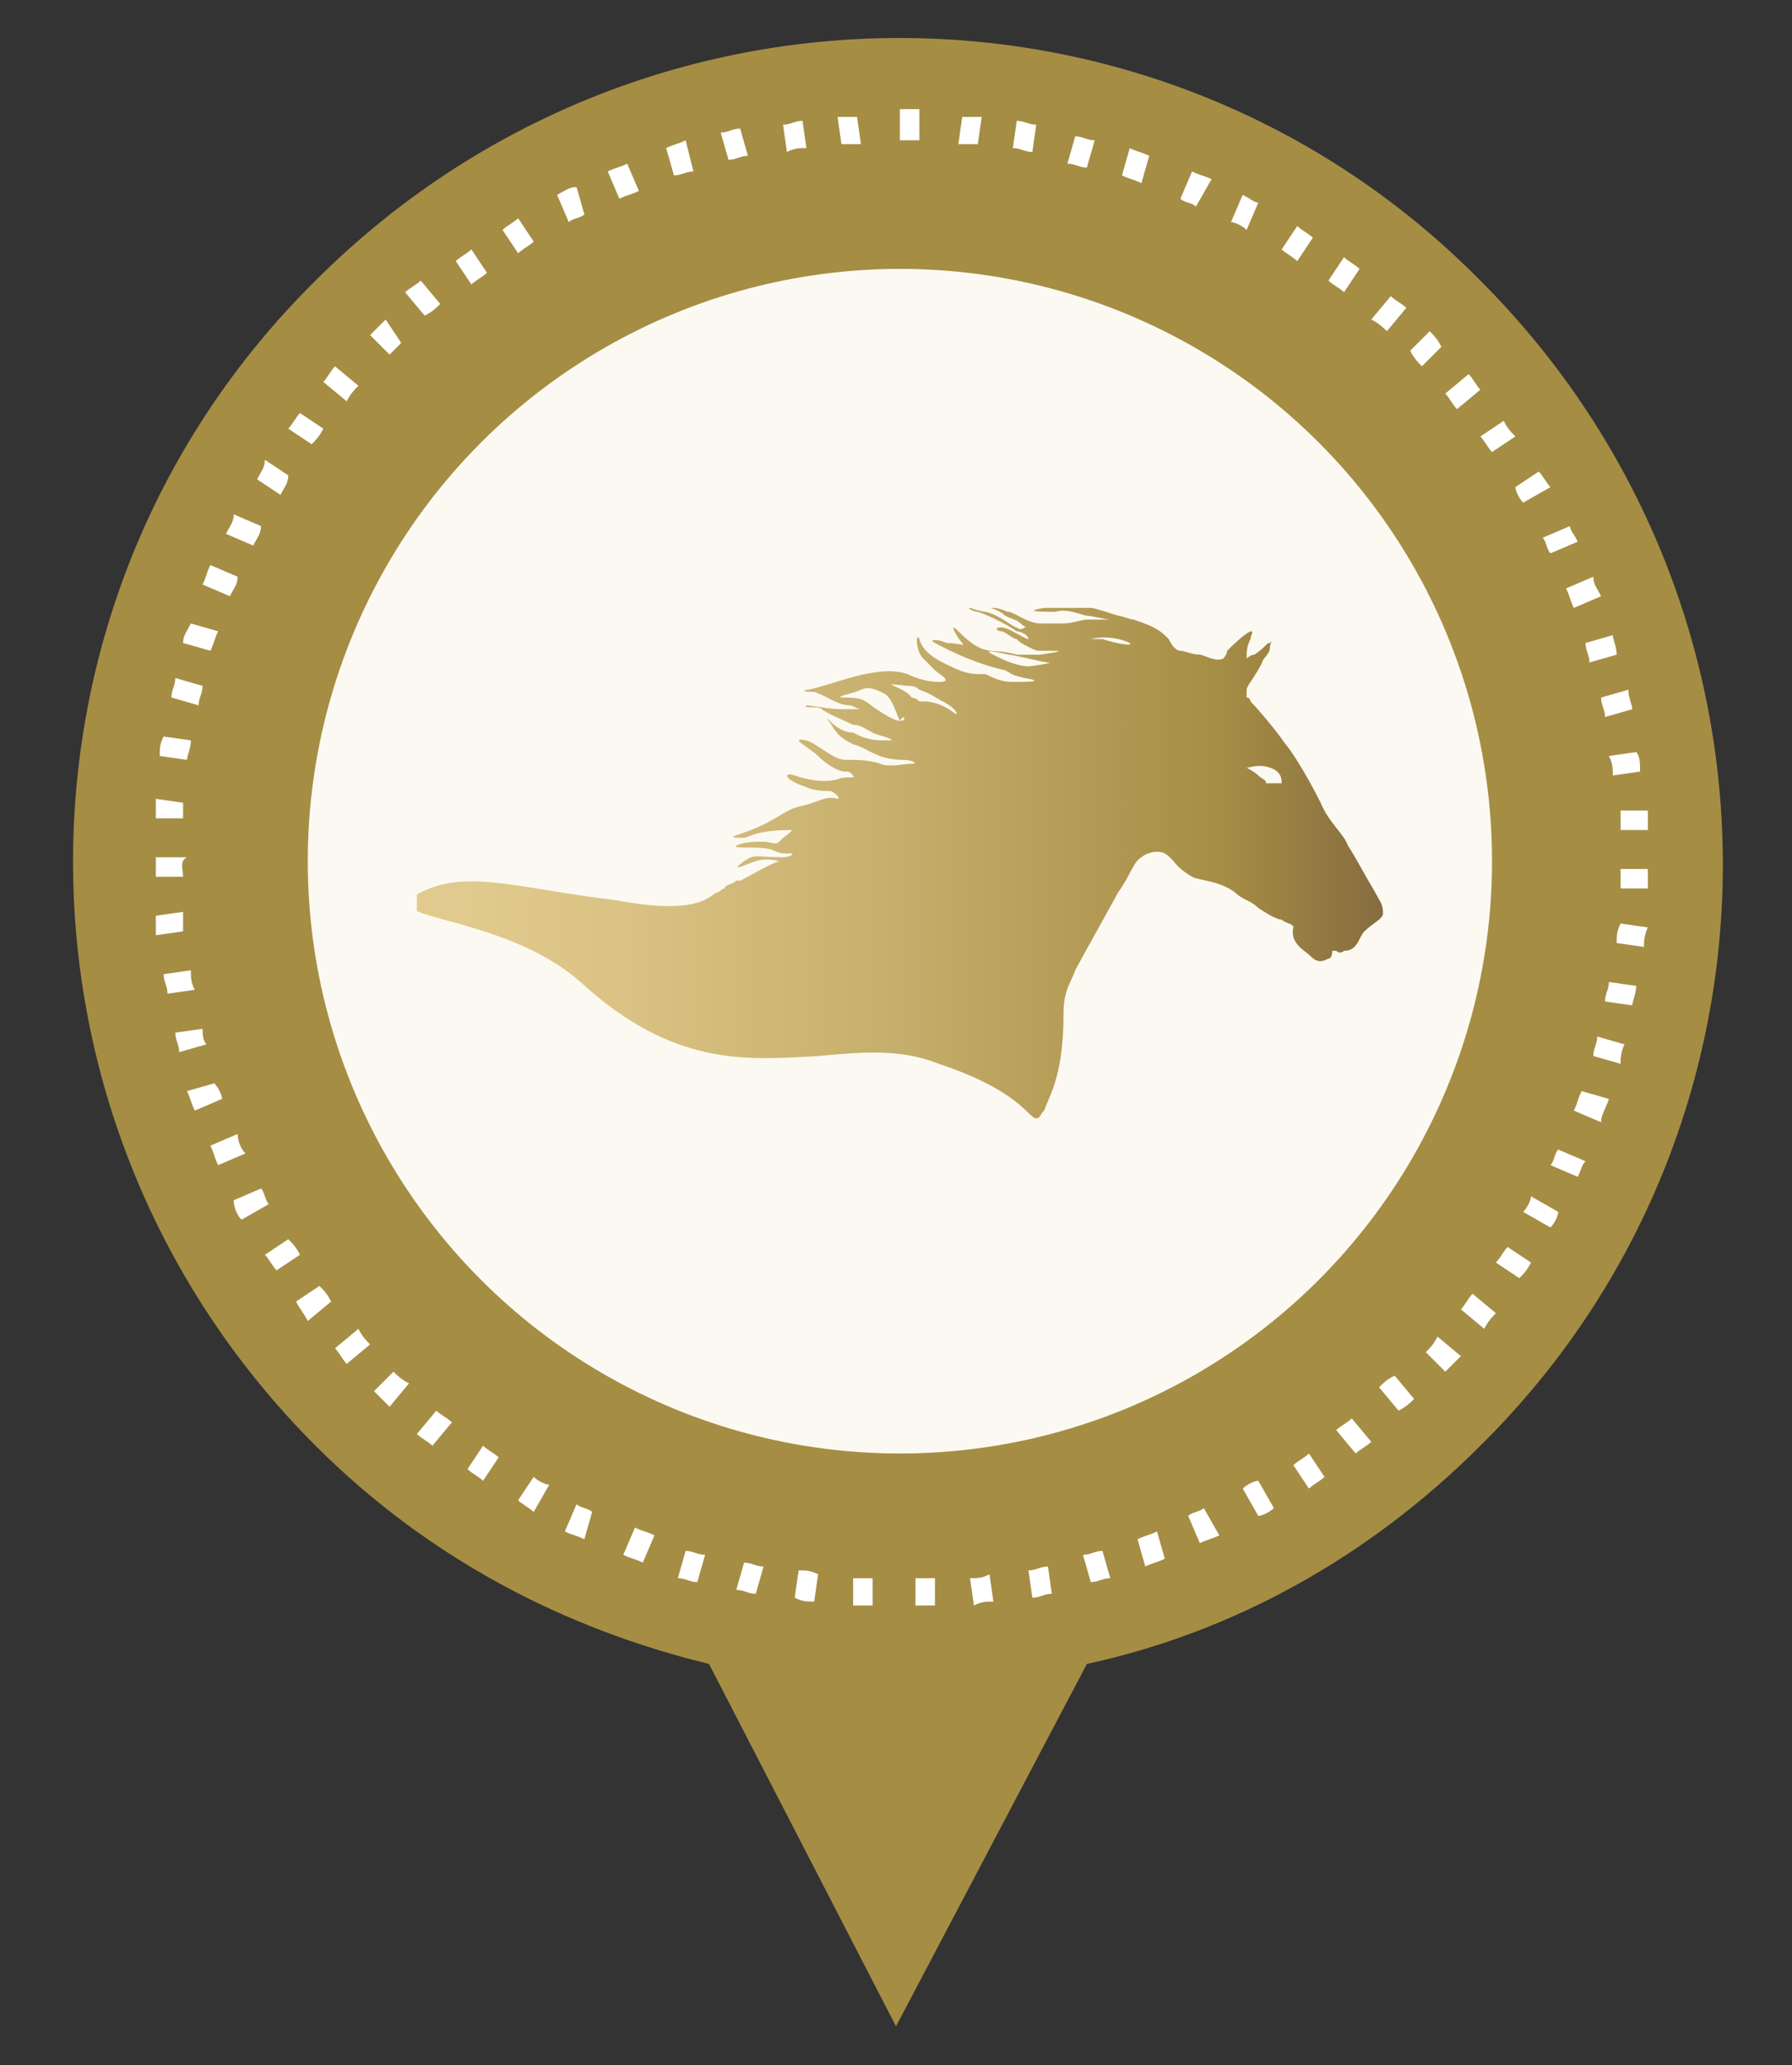 <?xml version="1.0" encoding="utf-8"?>
<!-- Generator: Adobe Illustrator 25.3.1, SVG Export Plug-In . SVG Version: 6.00 Build 0)  -->
<svg version="1.1" id="Isolation_Mode" xmlns="http://www.w3.org/2000/svg" xmlns:xlink="http://www.w3.org/1999/xlink" x="0px"
	 y="0px" viewBox="0 0 46 53" style="enable-background:new 0 0 46 53;" xml:space="preserve">
<rect x="0" y="0" width="46" height="53" fill="#333333" stroke="none"/>
<style type="text/css">
	.st0{fill:#A58D44;}
	.st1{fill:#FFFFFF;}
	.st2{fill:#FBF9F1;}
	.st3{clip-path:url(#SVGID_2_);fill:url(#SVGID_3_);}
</style>
<g>
	<path class="st0" d="M18.2,42.7C14.5,41.8,11,40,8.1,37.1c-8.3-8.3-8.3-21.7,0-29.9c8.3-8.3,21.7-8.3,29.9,0
		c8.3,8.3,8.3,21.7,0,29.9c-2.9,2.9-6.4,4.8-10.1,5.6L23,52L18.2,42.7z"/>
	<g>
		<path class="st1" d="M36.3,35.9c-0.1,0.1-0.2,0.2-0.4,0.3l-0.5-0.6c0.1-0.1,0.2-0.2,0.4-0.3L36.3,35.9z M37.1,35.2l-0.5-0.5
			c0.1-0.1,0.2-0.2,0.3-0.4l0.6,0.5C37.3,35,37.2,35.1,37.1,35.2z M35.2,37c-0.1,0.1-0.3,0.2-0.4,0.3l-0.5-0.6
			c0.1-0.1,0.3-0.2,0.4-0.3L35.2,37z M38.1,34.1l-0.6-0.5c0.1-0.1,0.2-0.3,0.3-0.4l0.6,0.5C38.3,33.8,38.2,33.9,38.1,34.1z M34,37.9
			c-0.1,0.1-0.3,0.2-0.4,0.3l-0.4-0.6c0.1-0.1,0.3-0.2,0.4-0.3L34,37.9z M39,32.8l-0.6-0.4c0.1-0.1,0.2-0.3,0.3-0.4l0.6,0.4
			C39.2,32.6,39.1,32.7,39,32.8z M32.7,38.7c-0.1,0.1-0.3,0.2-0.4,0.2l-0.4-0.7c0.1-0.1,0.3-0.2,0.4-0.2L32.7,38.7z M39.8,31.5
			l-0.7-0.4c0.1-0.1,0.2-0.3,0.2-0.4l0.7,0.4C40,31.2,39.9,31.4,39.8,31.5z M31.3,39.4c-0.2,0.1-0.3,0.1-0.5,0.2l-0.3-0.7
			c0.1-0.1,0.3-0.1,0.4-0.2L31.3,39.4z M40.5,30.2l-0.7-0.3c0.1-0.1,0.1-0.3,0.2-0.4l0.7,0.3C40.6,29.9,40.6,30,40.5,30.2z M29.9,40
			c-0.2,0.1-0.3,0.1-0.5,0.2l-0.2-0.7c0.2-0.1,0.3-0.1,0.5-0.2L29.9,40z M41.1,28.8l-0.7-0.3c0.1-0.2,0.1-0.3,0.2-0.5l0.7,0.2
			C41.2,28.5,41.1,28.6,41.1,28.8z M28.5,40.5c-0.2,0-0.3,0.1-0.5,0.1l-0.2-0.7c0.2,0,0.3-0.1,0.5-0.1L28.5,40.5z M41.6,27.3
			l-0.7-0.2c0-0.2,0.1-0.3,0.1-0.5l0.7,0.2C41.6,27,41.6,27.2,41.6,27.3z M27,40.9c-0.2,0-0.3,0.1-0.5,0.1l-0.1-0.7
			c0.2,0,0.3-0.1,0.5-0.1L27,40.9z M41.9,25.8l-0.7-0.1c0-0.2,0.1-0.3,0.1-0.5l0.7,0.1C42,25.5,41.9,25.7,41.9,25.8z M25.5,41.1
			c-0.2,0-0.3,0-0.5,0.1l-0.1-0.7c0.2,0,0.3,0,0.5-0.1L25.5,41.1z M42.2,24.3l-0.7-0.1c0-0.2,0-0.3,0.1-0.5l0.7,0.1
			C42.2,24,42.2,24.2,42.2,24.3z M24,41.2c-0.2,0-0.3,0-0.5,0v-0.7c0.2,0,0.3,0,0.5,0V41.2z M42.3,22.8h-0.7c0-0.2,0-0.3,0-0.5h0.7
			C42.3,22.5,42.3,22.6,42.3,22.8z M22.4,41.2c-0.2,0-0.3,0-0.5,0v-0.7c0.2,0,0.3,0,0.5,0V41.2z M42.3,21.3h-0.7c0-0.2,0-0.3,0-0.5
			h0.7C42.3,20.9,42.3,21.1,42.3,21.3z M20.9,41.1c-0.2,0-0.3,0-0.5-0.1l0.1-0.7c0.2,0,0.3,0,0.5,0.1L20.9,41.1z M42.1,19.8
			l-0.7,0.1c0-0.2,0-0.3-0.1-0.5l0.7-0.1C42.1,19.4,42.1,19.6,42.1,19.8z M19.4,40.9c-0.2,0-0.3-0.1-0.5-0.1l0.2-0.7
			c0.2,0,0.3,0.1,0.5,0.1L19.4,40.9z M41.9,18.2l-0.7,0.2c0-0.2-0.1-0.3-0.1-0.5l0.7-0.2C41.8,17.9,41.9,18.1,41.9,18.2z M17.9,40.6
			c-0.2,0-0.3-0.1-0.5-0.1l0.2-0.7c0.2,0,0.3,0.1,0.5,0.1L17.9,40.6z M41.5,16.8L40.8,17c0-0.2-0.1-0.3-0.1-0.5l0.7-0.2
			C41.4,16.4,41.5,16.6,41.5,16.8z M16.5,40.1C16.3,40,16.2,40,16,39.9l0.3-0.7c0.2,0.1,0.3,0.1,0.5,0.2L16.5,40.1z M41.1,15.3
			l-0.7,0.3c-0.1-0.2-0.1-0.3-0.2-0.5l0.7-0.3C40.9,15,41,15.1,41.1,15.3z M15,39.5c-0.2-0.1-0.3-0.1-0.5-0.2l0.3-0.7
			c0.1,0.1,0.3,0.1,0.4,0.2L15,39.5z M40.5,13.9l-0.7,0.3c-0.1-0.1-0.1-0.3-0.2-0.4l0.7-0.3C40.3,13.6,40.4,13.7,40.5,13.9z
			 M13.7,38.8c-0.1-0.1-0.3-0.2-0.4-0.3l0.4-0.6c0.1,0.1,0.3,0.2,0.4,0.2L13.7,38.8z M39.8,12.5l-0.7,0.4c-0.1-0.1-0.2-0.3-0.2-0.4
			l0.6-0.4C39.6,12.2,39.7,12.4,39.8,12.5z M12.4,38c-0.1-0.1-0.3-0.2-0.4-0.3l0.4-0.6c0.1,0.1,0.3,0.2,0.4,0.3L12.4,38z M38.9,11.2
			l-0.6,0.4c-0.1-0.1-0.2-0.3-0.3-0.4l0.6-0.4C38.7,11,38.8,11.1,38.9,11.2z M11.1,37.1c-0.1-0.1-0.3-0.2-0.4-0.3l0.5-0.6
			c0.1,0.1,0.3,0.2,0.4,0.3L11.1,37.1z M38,10l-0.6,0.5c-0.1-0.1-0.2-0.3-0.3-0.4l0.6-0.5C37.8,9.7,37.9,9.9,38,10z M10,36.1
			c-0.1-0.1-0.2-0.2-0.4-0.4l0.5-0.5c0.1,0.1,0.2,0.2,0.4,0.3L10,36.1z M37,8.9l-0.5,0.5c-0.1-0.1-0.2-0.2-0.3-0.4l0.5-0.5
			C36.8,8.6,36.9,8.7,37,8.9z M35.6,8.5c-0.1-0.1-0.2-0.2-0.4-0.3l0.5-0.6c0.1,0.1,0.3,0.2,0.4,0.3L35.6,8.5z M9.5,34.5L8.9,35
			c-0.1-0.1-0.2-0.3-0.3-0.4l0.6-0.5C9.3,34.3,9.4,34.4,9.5,34.5z M34.5,7.5c-0.1-0.1-0.3-0.2-0.4-0.3l0.4-0.6
			c0.1,0.1,0.3,0.2,0.4,0.3L34.5,7.5z M8.5,33.4l-0.6,0.5c-0.1-0.2-0.2-0.3-0.3-0.5L8.2,33C8.3,33.1,8.4,33.2,8.5,33.4z M33.3,6.7
			c-0.1-0.1-0.3-0.2-0.4-0.3l0.4-0.6c0.1,0.1,0.3,0.2,0.4,0.3L33.3,6.7z M7.7,32.2l-0.6,0.4c-0.1-0.1-0.2-0.3-0.3-0.4l0.6-0.4
			C7.5,31.9,7.6,32,7.7,32.2z M32,5.9c-0.1-0.1-0.3-0.2-0.4-0.2L31.9,5c0.2,0.1,0.3,0.2,0.4,0.2L32,5.9z M6.9,30.9l-0.7,0.4
			C6.1,31.2,6,31,6,30.8l0.7-0.3C6.8,30.6,6.8,30.8,6.9,30.9z M30.7,5.3c-0.1-0.1-0.3-0.1-0.4-0.2l0.3-0.7c0.2,0.1,0.3,0.1,0.5,0.2
			L30.7,5.3z M6.3,29.6l-0.7,0.3c-0.1-0.2-0.1-0.3-0.2-0.5l0.7-0.3C6.1,29.3,6.2,29.5,6.3,29.6z M29.3,4.7c-0.2-0.1-0.3-0.1-0.5-0.2
			L29,3.8c0.2,0.1,0.3,0.1,0.5,0.2L29.3,4.7z M5.7,28.2L5,28.5c-0.1-0.2-0.1-0.3-0.2-0.5l0.7-0.2C5.6,27.9,5.7,28.1,5.7,28.2z
			 M27.9,4.3c-0.2,0-0.3-0.1-0.5-0.1l0.2-0.7c0.2,0,0.3,0.1,0.5,0.1L27.9,4.3z M5.3,26.8L4.6,27c0-0.2-0.1-0.3-0.1-0.5l0.7-0.1
			C5.2,26.5,5.2,26.7,5.3,26.8z M26.5,3.9c-0.2,0-0.3-0.1-0.5-0.1l0.1-0.7c0.2,0,0.3,0.1,0.5,0.1L26.5,3.9z M5,25.4l-0.7,0.1
			c0-0.2-0.1-0.3-0.1-0.5l0.7-0.1C4.9,25.1,4.9,25.2,5,25.4z M25.1,3.7c-0.2,0-0.3,0-0.5,0L24.7,3c0.2,0,0.3,0,0.5,0L25.1,3.7z
			 M4.7,23.9L4,24c0-0.2,0-0.3,0-0.5l0.7-0.1C4.7,23.6,4.7,23.8,4.7,23.9z M23.6,3.6c-0.2,0-0.3,0-0.5,0V2.8c0.2,0,0.3,0,0.5,0V3.6z
			 M4.7,22.5H4c0-0.2,0-0.3,0-0.5h0.8C4.6,22.1,4.7,22.3,4.7,22.5z M22.1,3.7c-0.2,0-0.3,0-0.5,0L21.5,3c0.2,0,0.3,0,0.5,0L22.1,3.7
			z M4.7,21H4c0-0.2,0-0.3,0-0.5l0.7,0.1C4.7,20.7,4.7,20.8,4.7,21z M20.7,3.8c-0.2,0-0.3,0-0.5,0.1l-0.1-0.7c0.2,0,0.3-0.1,0.5-0.1
			L20.7,3.8z M4.8,19.5l-0.7-0.1c0-0.2,0-0.3,0.1-0.5L4.9,19C4.9,19.2,4.8,19.4,4.8,19.5z M19.2,4c-0.2,0-0.3,0.1-0.5,0.1l-0.2-0.7
			c0.2,0,0.3-0.1,0.5-0.1L19.2,4z M5.1,18.1l-0.7-0.2c0-0.2,0.1-0.3,0.1-0.5l0.7,0.2C5.2,17.8,5.1,17.9,5.1,18.1z M17.8,4.4
			c-0.2,0-0.3,0.1-0.5,0.1l-0.2-0.7c0.2-0.1,0.3-0.1,0.5-0.2L17.8,4.4z M5.4,16.7l-0.7-0.2c0-0.2,0.1-0.3,0.2-0.5l0.7,0.2
			C5.5,16.4,5.5,16.5,5.4,16.7z M16.4,4.9C16.2,5,16.1,5,15.9,5.1l-0.3-0.7c0.2-0.1,0.3-0.1,0.5-0.2L16.4,4.9z M5.9,15.3L5.2,15
			c0.1-0.2,0.1-0.3,0.2-0.5l0.7,0.3C6.1,15,6,15.1,5.9,15.3z M15,5.5c-0.1,0.1-0.3,0.1-0.4,0.2L14.3,5c0.2-0.1,0.3-0.2,0.5-0.2
			L15,5.5z M6.5,14l-0.7-0.3C5.9,13.5,6,13.4,6,13.2l0.7,0.3C6.7,13.7,6.6,13.8,6.5,14z M13.7,6.2c-0.1,0.1-0.3,0.2-0.4,0.3
			l-0.4-0.6c0.1-0.1,0.3-0.2,0.4-0.3L13.7,6.2z M7.2,12.7l-0.6-0.4c0.1-0.2,0.2-0.3,0.2-0.5l0.6,0.4C7.4,12.4,7.3,12.5,7.2,12.7z
			 M12.5,7c-0.1,0.1-0.3,0.2-0.4,0.3l-0.4-0.6c0.1-0.1,0.3-0.2,0.4-0.3L12.5,7z M8,11.4L7.4,11c0.1-0.1,0.2-0.3,0.3-0.4L8.3,11
			C8.2,11.2,8.1,11.3,8,11.4z M11.3,7.8c-0.1,0.1-0.2,0.2-0.4,0.3l-0.5-0.6c0.1-0.1,0.3-0.2,0.4-0.3L11.3,7.8z M8.9,10.3L8.3,9.8
			c0.1-0.1,0.2-0.3,0.3-0.4l0.6,0.5C9.1,10,9,10.1,8.9,10.3z M10.3,8.8L10.1,9L10,9.1L9.5,8.6l0.2-0.2l0.2-0.2L10.3,8.8z"/>
	</g>
	<g>
		<ellipse class="st2" cx="23.1" cy="22.1" rx="15.2" ry="15.2"/>
	</g>
</g>
<g>
	<g>
		<defs>
			<path id="SVGID_1_" d="M32.3,19.9c-0.1-0.1-0.3-0.2-0.3-0.2c0.1,0,0.3-0.1,0.6,0s0.3,0.3,0.3,0.4c0,0,0,0-0.1,0c0,0-0.1,0-0.2,0
				h-0.1C32.5,20,32.4,20,32.3,19.9 M23.1,18.5c-0.1,0-0.3-0.1-0.6-0.3c-0.3-0.2-0.3-0.3-0.8-0.3c-0.4,0,0.2-0.1,0.4-0.2
				s0.4,0,0.6,0.1S23,18.3,23.1,18.5C23.2,18.3,23.3,18.5,23.1,18.5C23.2,18.5,23.2,18.5,23.1,18.5 M23.4,17.9
				c-0.2-0.3-1-0.4-0.1-0.3c0.1,0,0.2,0,0.3,0.1c0.3,0.1,0.4,0.2,0.6,0.3c0.4,0.2,0.4,0.4,0.3,0.3C24.1,18,23.8,18,23.7,18
				c0,0,0,0-0.1,0C23.5,17.9,23.4,17.9,23.4,17.9 M25.7,16.9c-0.2-0.1-0.7-0.3,0.2-0.1c0.1,0,0.9,0.2,1,0.2c0.2,0-0.4,0.1-0.5,0.1
				l0,0C26.2,17.1,25.9,17,25.7,16.9 M28,16.4C28,16.4,27.6,16.3,28,16.4c0.4-0.1,0.8,0,1,0.1c0.1,0.1-0.4,0-0.7-0.1h-0.1
				C28.1,16.4,28,16.4,28,16.4L28,16.4 M24.9,15.6c-0.1,0,0.1,0.1,0.2,0.1c0.3,0.1,0.7,0.3,1,0.5c0.1,0,0.3,0.1,0.3,0.2l0,0
				c-0.1,0-0.5-0.3-0.7-0.3s-0.1,0.1,0,0.1s0.3,0.2,0.4,0.2c0.1,0.1,0.1,0.1,0.3,0.2s0.2,0.1,0.3,0.1c0,0,0.1,0,0.2,0
				c0.3,0,0.5,0-0.2,0.1c-0.1,0-0.4,0-0.6,0c-0.7-0.2-0.8,0.1-1.5-0.6c-0.3-0.3,0,0.2,0.1,0.3c0.1,0.1-0.1,0-0.4,0
				c-0.2-0.1-0.5-0.1-0.3,0s0.9,0.5,1.8,0.7c0.2,0.1,0.1,0.1,0.5,0.2c0.6,0.1,0,0.1-0.3,0.1s-0.5-0.1-0.7-0.2h-0.1
				c-0.2,0-0.4,0-0.8-0.2c-0.2-0.1-0.7-0.3-0.8-0.7c-0.1-0.2-0.1,0.3,0.1,0.5c0.1,0.1,0.2,0.2,0.3,0.3c0.1,0.1,0.5,0.3,0.1,0.3
				c-0.3,0-0.6-0.1-0.8-0.2c-0.3-0.1-0.6-0.1-1.1,0s-1.3,0.4-1.5,0.4c-0.2,0.1,0.2,0,0.3,0.1c0.1,0,0.5,0.3,0.8,0.3
				c0.1,0,0.2,0.1,0.3,0.1c0.1,0.1,0.1,0.1,0,0c0,0-0.1,0-0.2,0s-0.2,0-0.3,0c-0.3,0-0.8-0.1-0.9-0.1c-0.1,0.1,0.3,0,0.4,0.1
				s0.6,0.3,0.8,0.4c0.2,0,0.3,0.1,0.5,0.2s0.4,0.1,0.5,0.2c0.1,0-0.1,0-0.2,0c-0.2,0-0.3,0-0.6-0.1l-0.2-0.1
				c-0.2,0-0.4-0.1-0.6-0.3c-0.2-0.2,0,0,0.1,0.2c0.1,0.1,0.1,0.2,0.5,0.4c0.4,0.1,0.6,0.4,1.3,0.4c0.2,0,0.4,0.1,0.2,0.1
				c-0.2,0-0.6,0.1-0.8,0c-0.3-0.1-0.6-0.1-0.8-0.1c-0.1,0-0.1,0-0.1,0c-0.3,0-0.7-0.4-1-0.5c-0.5-0.1,0.1,0.2,0.3,0.4
				c0.2,0.2,0.5,0.4,0.7,0.4c0.1,0,0.1,0,0.2,0.1s-0.2,0-0.4,0.1c-0.4,0.1-0.8,0-1.1-0.1c-0.3-0.1-0.3,0.1,0.3,0.3
				c0.2,0.1,0.5,0.1,0.6,0.1s0.3,0.2,0.2,0.2c-0.3-0.1-0.5,0.1-1,0.2c-0.4,0.1-0.6,0.4-1.5,0.7c-0.3,0.1-0.2,0.1,0.1,0.1
				c0.1,0,0.3-0.2,1.2-0.2c0.1,0-0.1,0.1-0.3,0.3c-0.1,0.1-0.2,0-0.4,0c-0.2,0-0.5,0-0.7,0.1c-0.1,0.1,0.5,0,0.9,0.1
				c0.2,0.1,0.3,0.1,0.4,0.1h0.1c0.1,0,0,0.1-0.2,0.1c-0.7,0-0.7-0.1-1,0.1c-0.4,0.3,0,0.1,0.3,0s0.6,0,0.6,0
				c-0.3,0.1-0.6,0.3-1,0.5l0,0h-0.1c-0.1,0.1-0.3,0.1-0.3,0.2l0,0c-0.1,0-0.1,0.1-0.2,0.1c-0.2,0.1-0.5,0.6-2.6,0.2
				c-2.5-0.3-3.8-0.8-5-0.2c-0.2,0.1-0.3,0.2-0.3,0.3l0,0c0,0.4,2.7,0.5,4.4,2c2.4,2.2,4.3,2,6.1,1.9c1.1-0.1,2.1-0.2,3.1,0.2
				c2.1,0.7,2.3,1.4,2.5,1.4l0,0c0.1,0,0.1-0.1,0.2-0.2c0.2-0.5,0.5-1,0.5-2.5c0-0.6,0.2-0.8,0.3-1.1c0.1-0.2,1-1.8,1.1-2
				c0.3-0.4,0.4-0.8,0.6-0.9c0.1-0.1,0.4-0.2,0.6-0.1c0.3,0.2,0.2,0.3,0.7,0.6c0.2,0.1,0.7,0.1,1.1,0.4c0.2,0.2,0.4,0.2,0.6,0.4
				c0.3,0.2,0.5,0.3,0.6,0.3c0.1,0.1,0.3,0.1,0.3,0.2c-0.1,0.4,0.3,0.6,0.4,0.7c0.2,0.2,0.3,0.2,0.5,0.1c0.1,0,0.1-0.2,0.1-0.2
				s0,0,0.1,0c0,0,0.1,0.1,0.2,0c0.2,0,0.3-0.1,0.4-0.3c0.1-0.2,0.1-0.2,0.5-0.5c0.1-0.1,0.1-0.1,0.1-0.2l0,0c0-0.2-0.1-0.3-0.2-0.5
				c-0.3-0.5-0.5-0.9-0.7-1.2c-0.1-0.3-0.5-0.6-0.7-1.1c-0.4-0.8-0.8-1.4-0.9-1.5c-0.2-0.3-0.7-0.9-0.9-1.1c0,0,0-0.1-0.1-0.1
				c0,0,0,0,0-0.1v-0.1c0-0.1,0.2-0.3,0.4-0.7c0-0.1,0.2-0.2,0.2-0.4c0-0.1,0.1-0.2,0-0.1c-0.1,0-0.1,0.1-0.4,0.3
				c-0.1,0-0.2,0.1-0.2,0.1c0-0.2,0-0.3,0.1-0.5c0-0.1,0.1-0.2,0-0.2c-0.2,0.1-0.5,0.4-0.6,0.5c0,0.1-0.1,0.2-0.1,0.2
				c-0.2,0.1-0.5-0.1-0.6-0.1c-0.2,0-0.4-0.1-0.5-0.1s-0.2-0.1-0.3-0.3c-0.2-0.2-0.3-0.3-0.9-0.5c-0.1,0-0.3-0.1-0.4-0.1
				c-1.2-0.4-1.3-0.3-1.9-0.2c-0.6,0.1,0,0.1,0.3,0.1c0.3-0.1,0.7,0.1,0.8,0.1s0.5,0.1,0.6,0.1c0,0,0,0-0.2,0c-0.1,0-0.3,0-0.4,0
				c-0.1,0-0.4,0.1-0.6,0.1c-0.1,0-0.2,0-0.3,0s-0.2,0-0.3,0c-0.3,0-0.7-0.3-0.8-0.3s-0.2-0.1-0.4-0.1s0.1,0,0.3,0.2
				c0.2,0.1,0.3,0.1,0.4,0.2c0.1,0.1,0.2,0.1,0.1,0.1c0,0-0.1,0.1-0.2,0c-0.1,0-0.4-0.3-0.8-0.4C25.3,15.7,25.2,15.7,24.9,15.6
				C25,15.6,25,15.6,24.9,15.6L24.9,15.6z"/>
		</defs>
		<clipPath id="SVGID_2_">
			<use xlink:href="#SVGID_1_"  style="overflow:visible;"/>
		</clipPath>
		
			<linearGradient id="SVGID_3_" gradientUnits="userSpaceOnUse" x1="-715.538" y1="-76.546" x2="-715.299" y2="-76.546" gradientTransform="matrix(104.77 0 0 104.77 74977.586 8041.815)">
			<stop  offset="0" style="stop-color:#E1CA8D"/>
			<stop  offset="5.384620e-03" style="stop-color:#E1CA8D"/>
			<stop  offset="0.181" style="stop-color:#DAC284"/>
			<stop  offset="0.467" style="stop-color:#C6AE6C"/>
			<stop  offset="0.819" style="stop-color:#A68D45"/>
			<stop  offset="1" style="stop-color:#846B3F"/>
		</linearGradient>
		<rect x="10.7" y="15.6" class="st3" width="25" height="13.1"/>
	</g>
</g>
</svg>
